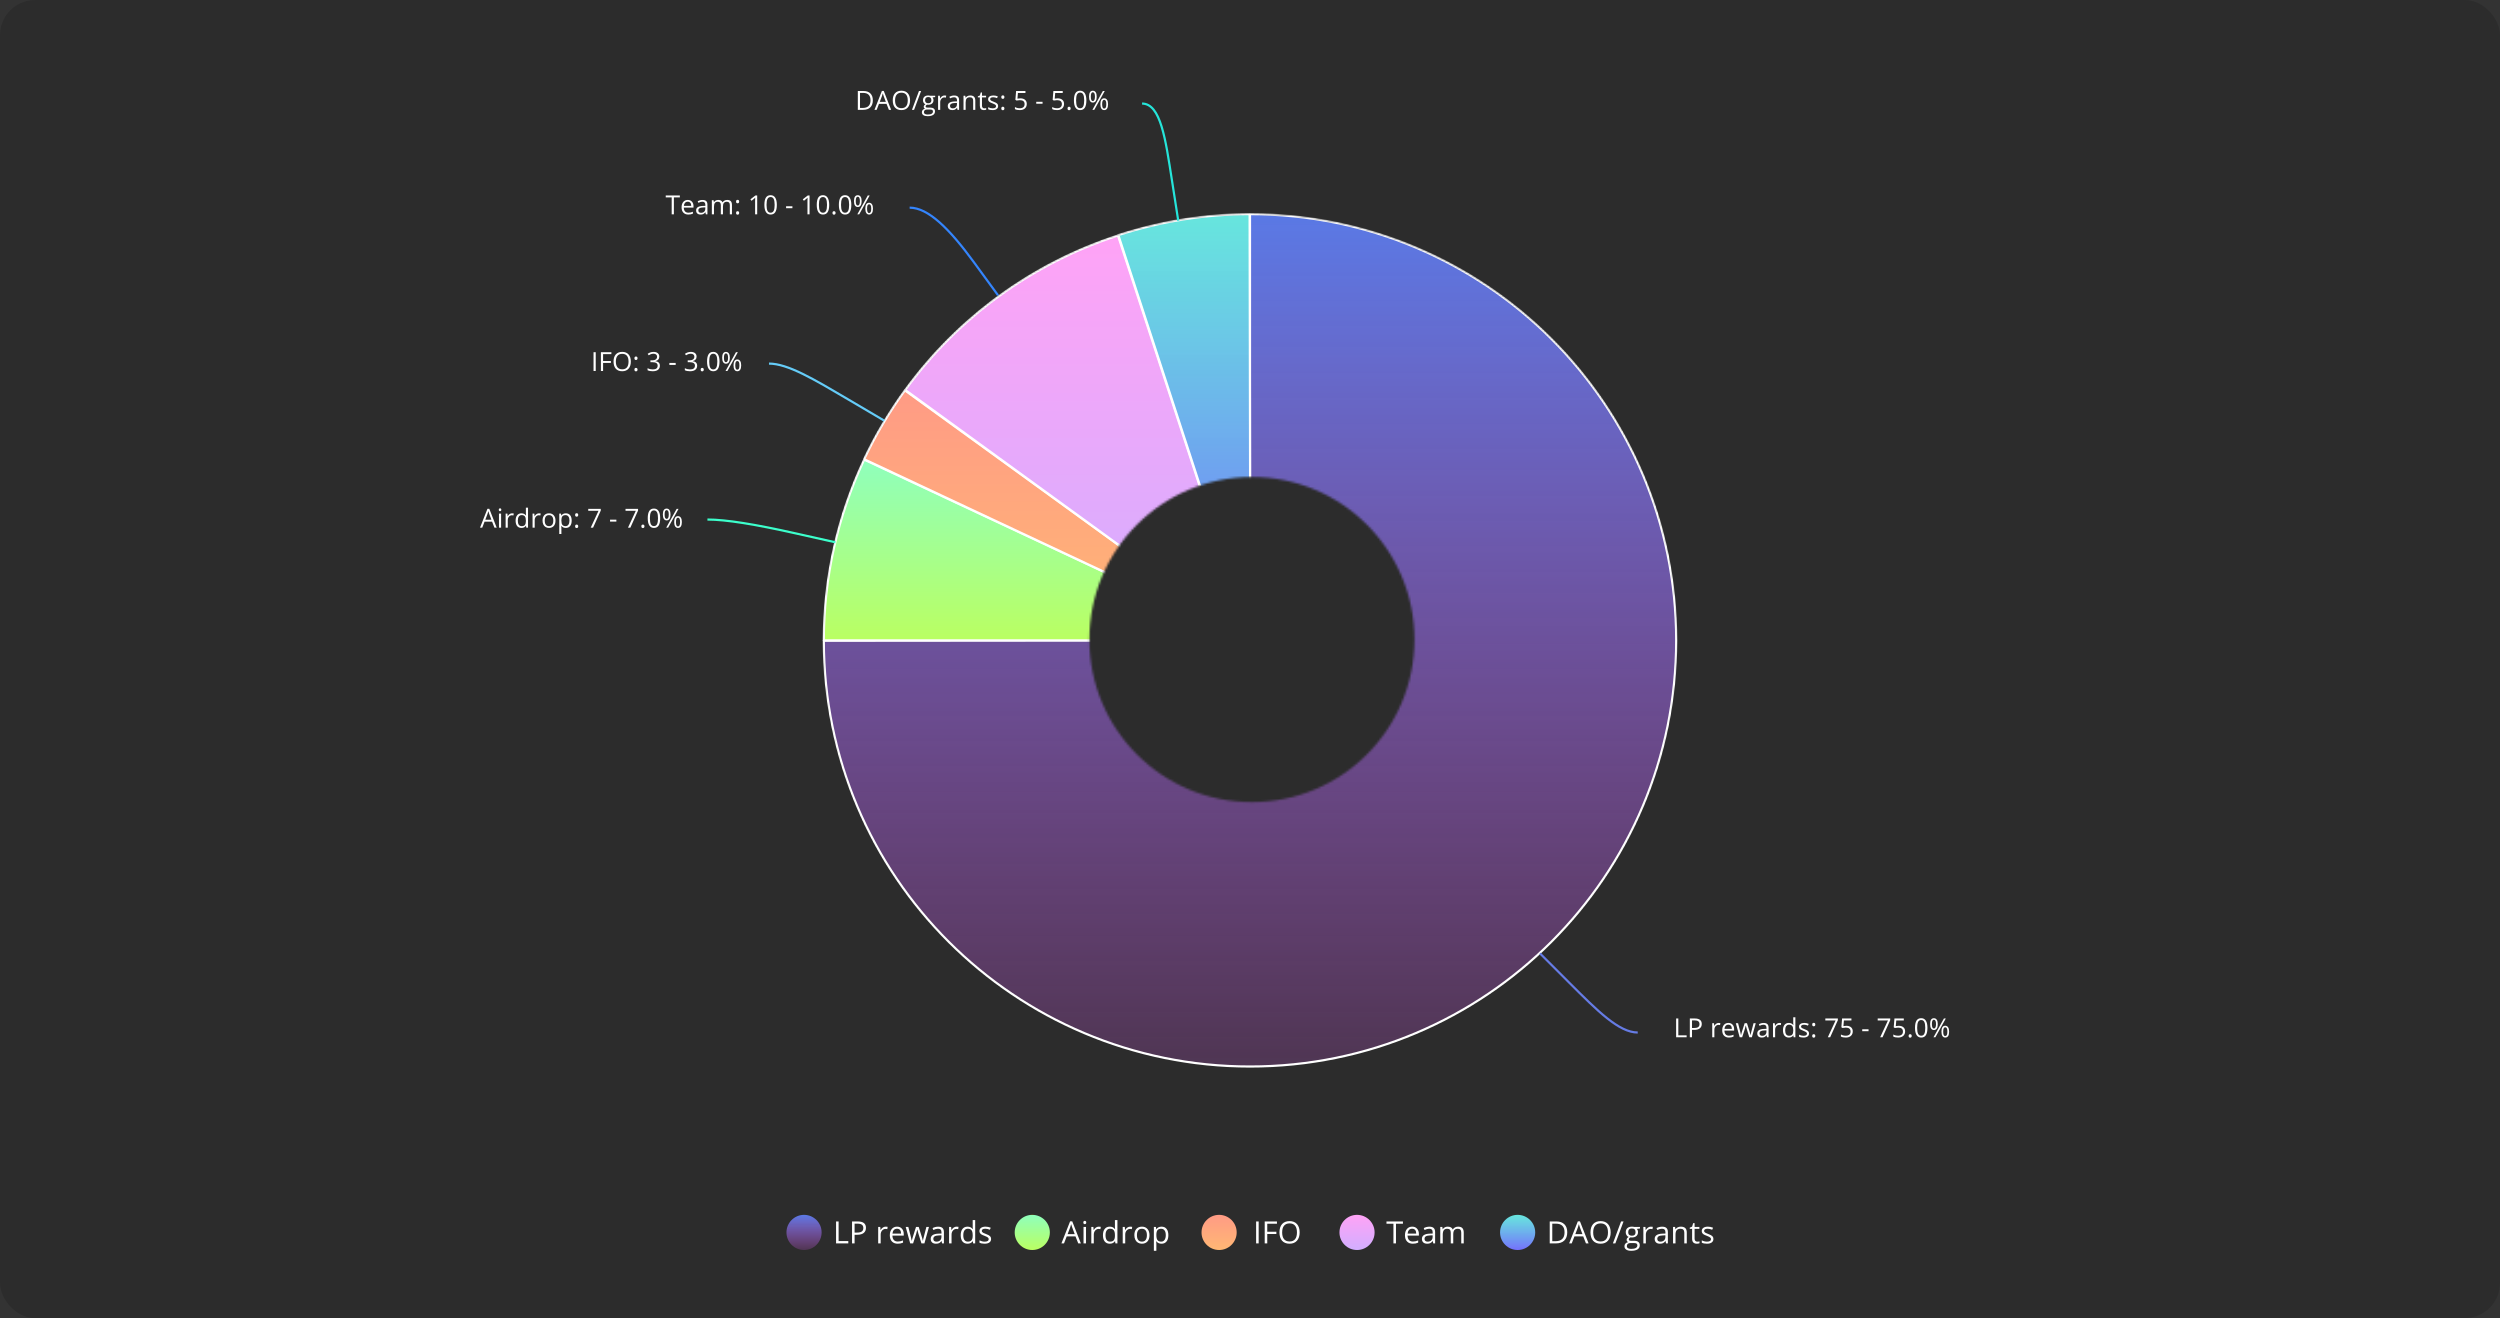 <svg width="1138" height="600" viewBox="0 0 1138 600" fill="none" xmlns="http://www.w3.org/2000/svg">
<rect x="0" y="0" width="1138" height="600" fill="#333333" stroke="none"/>
<rect width="1138" height="600" rx="16" fill="#2C2C2C"/>
<mask id="mask0" mask-type="alpha" maskUnits="userSpaceOnUse" x="374" y="97" width="390" height="390">
<path fill-rule="evenodd" clip-rule="evenodd" d="M569 487C676.696 487 764 399.696 764 292C764 184.304 676.696 97 569 97C461.304 97 374 184.304 374 292C374 399.696 461.304 487 569 487ZM569.87 365.125C610.736 365.125 643.865 331.996 643.865 291.129C643.865 250.263 610.736 217.134 569.87 217.134C529.003 217.134 495.874 250.263 495.874 291.129C495.874 331.996 529.003 365.125 569.87 365.125Z" fill="#C4C4C4"/>
</mask>
<g mask="url(#mask0)">
<path d="M569.001 97.481C676.221 97.481 763.001 184.261 763.001 291.481C763.001 398.701 676.221 485.481 569.001 485.481C461.955 485.481 375.001 398.701 375.001 291.654L569.001 291.481V97.481Z" fill="url(#paint0_linear)" stroke="white" stroke-linejoin="round"/>
<path d="M374.999 291.48C374.999 263.073 381.235 235.013 393.36 209.204L568.999 291.48H374.999Z" fill="url(#paint1_linear)" stroke="white" stroke-linejoin="round"/>
<path d="M393.359 209.03C398.556 197.945 404.792 187.552 411.893 177.679L568.999 291.48L393.359 209.03Z" fill="url(#paint2_linear)" stroke="white" stroke-linejoin="round"/>
<path d="M412.069 177.505C436.146 144.421 469.923 119.825 508.896 107.18L569.002 291.48L412.069 177.505Z" fill="url(#paint3_linear)" stroke="white" stroke-linejoin="round"/>
<path d="M509.068 107.007C528.295 100.771 548.561 97.48 568.827 97.48L569.174 291.48L509.068 107.007Z" fill="url(#paint4_linear)" stroke="white" stroke-linejoin="round"/>
</g>
<path d="M745.493 470.002C737.002 470.002 727.322 460.322 714.246 447.246L701 434" stroke="#667CE5"/>
<path d="M322.022 236.495C330.514 236.495 343.929 238.703 362.1 242.779L380.271 246.854" stroke="#3CFFCC"/>
<path d="M350.045 165.51C358.536 165.51 370.254 172.472 386.387 181.982L402.52 191.492" stroke="#65CCF8"/>
<path d="M414.066 94.525C422.557 94.525 432.237 104.204 443.276 119.318L454.314 134.433" stroke="#3485FD"/>
<path d="M519.864 47.144C528.355 47.144 530.563 63.447 533.45 81.958L536.337 100.468" stroke="#25E5DA"/>
<path d="M762.974 472.178V463.612H763.97V471.276H767.749V472.178H762.974ZM774.64 466.108C774.64 466.975 774.343 467.643 773.749 468.112C773.159 468.577 772.313 468.809 771.212 468.809H770.204V472.178H769.208V463.612H771.429C773.569 463.612 774.64 464.444 774.64 466.108ZM770.204 467.954H771.101C771.983 467.954 772.622 467.811 773.017 467.526C773.411 467.241 773.608 466.784 773.608 466.155C773.608 465.589 773.423 465.167 773.052 464.889C772.681 464.612 772.103 464.473 771.317 464.473H770.204V467.954ZM782.339 465.639C782.624 465.639 782.88 465.663 783.106 465.71L782.972 466.612C782.706 466.553 782.472 466.524 782.269 466.524C781.749 466.524 781.304 466.735 780.933 467.157C780.565 467.579 780.382 468.104 780.382 468.733V472.178H779.409V465.757H780.212L780.323 466.946H780.37C780.608 466.528 780.896 466.206 781.231 465.979C781.567 465.753 781.937 465.639 782.339 465.639ZM787.021 472.296C786.071 472.296 785.321 472.007 784.771 471.428C784.224 470.85 783.95 470.048 783.95 469.02C783.95 467.985 784.204 467.163 784.712 466.553C785.224 465.944 785.909 465.639 786.769 465.639C787.573 465.639 788.21 465.905 788.679 466.436C789.147 466.964 789.382 467.661 789.382 468.528V469.143H784.958C784.978 469.897 785.167 470.469 785.526 470.86C785.89 471.251 786.399 471.446 787.056 471.446C787.747 471.446 788.431 471.302 789.106 471.012V471.88C788.763 472.028 788.437 472.134 788.128 472.196C787.823 472.262 787.454 472.296 787.021 472.296ZM786.757 466.454C786.241 466.454 785.829 466.622 785.521 466.958C785.216 467.294 785.036 467.759 784.981 468.352H788.339C788.339 467.739 788.202 467.27 787.929 466.946C787.655 466.618 787.265 466.454 786.757 466.454ZM796.29 472.178L795.112 468.411C795.038 468.18 794.899 467.657 794.696 466.841H794.649C794.493 467.524 794.356 468.052 794.239 468.423L793.026 472.178H791.901L790.149 465.757H791.169C791.583 467.37 791.897 468.598 792.112 469.442C792.331 470.286 792.456 470.854 792.487 471.147H792.534C792.577 470.925 792.646 470.637 792.739 470.286C792.837 469.93 792.921 469.649 792.991 469.442L794.169 465.757H795.224L796.372 469.442C796.591 470.114 796.739 470.678 796.817 471.135H796.864C796.88 470.995 796.921 470.778 796.987 470.485C797.058 470.192 797.466 468.616 798.212 465.757H799.22L797.444 472.178H796.29ZM804.335 472.178L804.142 471.264H804.095C803.774 471.667 803.454 471.94 803.134 472.085C802.817 472.225 802.421 472.296 801.944 472.296C801.308 472.296 800.808 472.132 800.444 471.803C800.085 471.475 799.905 471.009 799.905 470.403C799.905 469.106 800.942 468.427 803.017 468.364L804.106 468.329V467.93C804.106 467.427 803.997 467.055 803.778 466.817C803.563 466.575 803.218 466.454 802.741 466.454C802.206 466.454 801.601 466.618 800.925 466.946L800.626 466.202C800.942 466.03 801.288 465.895 801.663 465.798C802.042 465.7 802.421 465.651 802.8 465.651C803.565 465.651 804.132 465.821 804.499 466.161C804.87 466.501 805.056 467.046 805.056 467.796V472.178H804.335ZM802.138 471.493C802.743 471.493 803.218 471.327 803.562 470.995C803.909 470.663 804.083 470.198 804.083 469.6V469.02L803.11 469.061C802.337 469.089 801.778 469.21 801.435 469.425C801.095 469.635 800.925 469.966 800.925 470.415C800.925 470.766 801.03 471.034 801.241 471.218C801.456 471.401 801.755 471.493 802.138 471.493ZM809.995 465.639C810.28 465.639 810.536 465.663 810.763 465.71L810.628 466.612C810.362 466.553 810.128 466.524 809.925 466.524C809.405 466.524 808.96 466.735 808.589 467.157C808.222 467.579 808.038 468.104 808.038 468.733V472.178H807.065V465.757H807.868L807.979 466.946H808.026C808.265 466.528 808.552 466.206 808.888 465.979C809.224 465.753 809.593 465.639 809.995 465.639ZM816.335 471.317H816.282C815.833 471.969 815.161 472.296 814.267 472.296C813.427 472.296 812.772 472.009 812.304 471.434C811.839 470.86 811.606 470.044 811.606 468.985C811.606 467.927 811.841 467.104 812.31 466.518C812.778 465.932 813.431 465.639 814.267 465.639C815.138 465.639 815.806 465.956 816.271 466.589H816.347L816.306 466.126L816.282 465.675V463.061H817.255V472.178H816.464L816.335 471.317ZM814.39 471.481C815.054 471.481 815.534 471.302 815.831 470.942C816.132 470.579 816.282 469.995 816.282 469.19V468.985C816.282 468.075 816.13 467.427 815.825 467.04C815.524 466.649 815.042 466.454 814.378 466.454C813.808 466.454 813.37 466.677 813.065 467.122C812.765 467.563 812.614 468.188 812.614 468.997C812.614 469.817 812.765 470.436 813.065 470.854C813.366 471.272 813.808 471.481 814.39 471.481ZM823.466 470.427C823.466 471.024 823.243 471.485 822.798 471.809C822.353 472.134 821.728 472.296 820.923 472.296C820.071 472.296 819.407 472.161 818.931 471.891V470.989C819.239 471.145 819.569 471.268 819.921 471.358C820.276 471.448 820.618 471.493 820.946 471.493C821.454 471.493 821.845 471.413 822.118 471.253C822.392 471.089 822.528 470.841 822.528 470.509C822.528 470.259 822.419 470.046 822.2 469.87C821.985 469.69 821.563 469.479 820.935 469.237C820.337 469.014 819.911 468.821 819.657 468.657C819.407 468.489 819.22 468.3 819.095 468.089C818.974 467.878 818.913 467.626 818.913 467.333C818.913 466.809 819.126 466.397 819.552 466.096C819.978 465.792 820.562 465.639 821.304 465.639C821.995 465.639 822.671 465.78 823.331 466.061L822.985 466.852C822.341 466.587 821.757 466.454 821.233 466.454C820.772 466.454 820.425 466.526 820.19 466.671C819.956 466.815 819.839 467.014 819.839 467.268C819.839 467.44 819.882 467.587 819.968 467.708C820.058 467.829 820.2 467.944 820.396 468.053C820.591 468.163 820.966 468.321 821.521 468.528C822.282 468.805 822.796 469.085 823.062 469.366C823.331 469.647 823.466 470.001 823.466 470.427ZM824.913 471.557C824.913 471.296 824.972 471.098 825.089 470.966C825.21 470.829 825.382 470.76 825.604 470.76C825.831 470.76 826.007 470.829 826.132 470.966C826.261 471.098 826.325 471.296 826.325 471.557C826.325 471.811 826.261 472.007 826.132 472.143C826.003 472.28 825.827 472.348 825.604 472.348C825.405 472.348 825.239 472.288 825.106 472.167C824.978 472.042 824.913 471.839 824.913 471.557ZM824.913 466.384C824.913 465.856 825.144 465.593 825.604 465.593C826.085 465.593 826.325 465.856 826.325 466.384C826.325 466.637 826.261 466.833 826.132 466.969C826.003 467.106 825.827 467.175 825.604 467.175C825.405 467.175 825.239 467.114 825.106 466.993C824.978 466.868 824.913 466.665 824.913 466.384ZM832.009 472.178L835.56 464.509H830.89V463.612H836.591V464.391L833.087 472.178H832.009ZM840.47 466.946C841.372 466.946 842.081 467.171 842.597 467.62C843.116 468.065 843.376 468.677 843.376 469.454C843.376 470.341 843.093 471.036 842.526 471.54C841.964 472.044 841.187 472.296 840.194 472.296C839.229 472.296 838.493 472.141 837.985 471.833V470.895C838.259 471.071 838.599 471.21 839.005 471.311C839.411 471.409 839.812 471.458 840.206 471.458C840.894 471.458 841.427 471.296 841.806 470.971C842.188 470.647 842.38 470.178 842.38 469.565C842.38 468.37 841.647 467.772 840.183 467.772C839.812 467.772 839.315 467.829 838.694 467.942L838.19 467.62L838.513 463.612H842.772V464.509H839.345L839.128 467.081C839.577 466.991 840.024 466.946 840.47 466.946ZM847.683 469.407V468.516H850.56V469.407H847.683ZM855.845 472.178L859.396 464.509H854.726V463.612H860.427V464.391L856.923 472.178H855.845ZM864.306 466.946C865.208 466.946 865.917 467.171 866.433 467.62C866.952 468.065 867.212 468.677 867.212 469.454C867.212 470.341 866.929 471.036 866.362 471.54C865.8 472.044 865.022 472.296 864.03 472.296C863.065 472.296 862.329 472.141 861.821 471.833V470.895C862.095 471.071 862.435 471.21 862.841 471.311C863.247 471.409 863.647 471.458 864.042 471.458C864.729 471.458 865.263 471.296 865.642 470.971C866.024 470.647 866.216 470.178 866.216 469.565C866.216 468.37 865.483 467.772 864.019 467.772C863.647 467.772 863.151 467.829 862.53 467.942L862.026 467.62L862.349 463.612H866.608V464.509H863.181L862.964 467.081C863.413 466.991 863.86 466.946 864.306 466.946ZM868.8 471.557C868.8 471.296 868.858 471.098 868.976 470.966C869.097 470.829 869.269 470.76 869.491 470.76C869.718 470.76 869.894 470.829 870.019 470.966C870.147 471.098 870.212 471.296 870.212 471.557C870.212 471.811 870.147 472.007 870.019 472.143C869.89 472.28 869.714 472.348 869.491 472.348C869.292 472.348 869.126 472.288 868.993 472.167C868.864 472.042 868.8 471.839 868.8 471.557ZM877.372 467.884C877.372 469.364 877.138 470.469 876.669 471.2C876.204 471.93 875.491 472.296 874.53 472.296C873.608 472.296 872.907 471.923 872.427 471.177C871.946 470.427 871.706 469.329 871.706 467.884C871.706 466.391 871.938 465.284 872.403 464.561C872.868 463.839 873.577 463.477 874.53 463.477C875.46 463.477 876.165 463.854 876.646 464.608C877.13 465.362 877.372 466.454 877.372 467.884ZM872.69 467.884C872.69 469.13 872.837 470.038 873.13 470.608C873.423 471.175 873.89 471.458 874.53 471.458C875.179 471.458 875.647 471.171 875.937 470.596C876.229 470.018 876.376 469.114 876.376 467.884C876.376 466.653 876.229 465.753 875.937 465.182C875.647 464.608 875.179 464.321 874.53 464.321C873.89 464.321 873.423 464.604 873.13 465.171C872.837 465.733 872.69 466.637 872.69 467.884ZM879.394 466.167C879.394 466.831 879.466 467.329 879.61 467.661C879.755 467.993 879.989 468.159 880.313 468.159C880.954 468.159 881.274 467.495 881.274 466.167C881.274 464.846 880.954 464.186 880.313 464.186C879.989 464.186 879.755 464.35 879.61 464.678C879.466 465.007 879.394 465.503 879.394 466.167ZM882.077 466.167C882.077 467.057 881.927 467.731 881.626 468.188C881.329 468.641 880.892 468.868 880.313 468.868C879.767 468.868 879.341 468.635 879.036 468.171C878.735 467.706 878.585 467.038 878.585 466.167C878.585 465.28 878.729 464.612 879.019 464.163C879.312 463.714 879.743 463.489 880.313 463.489C880.88 463.489 881.315 463.721 881.62 464.186C881.925 464.651 882.077 465.311 882.077 466.167ZM884.55 469.6C884.55 470.268 884.622 470.768 884.767 471.1C884.911 471.428 885.147 471.593 885.476 471.593C885.804 471.593 886.046 471.43 886.202 471.106C886.358 470.778 886.437 470.276 886.437 469.6C886.437 468.932 886.358 468.438 886.202 468.118C886.046 467.794 885.804 467.632 885.476 467.632C885.147 467.632 884.911 467.794 884.767 468.118C884.622 468.438 884.55 468.932 884.55 469.6ZM887.239 469.6C887.239 470.487 887.089 471.159 886.788 471.616C886.491 472.069 886.054 472.296 885.476 472.296C884.921 472.296 884.493 472.063 884.192 471.598C883.896 471.134 883.747 470.468 883.747 469.6C883.747 468.714 883.892 468.046 884.181 467.596C884.474 467.147 884.905 466.923 885.476 466.923C886.03 466.923 886.462 467.153 886.771 467.614C887.083 468.071 887.239 468.733 887.239 469.6ZM885.728 463.612L880.976 472.178H880.114L884.866 463.612H885.728Z" fill="white"/>
<path d="M225.066 240.2L224 237.475H220.566L219.512 240.2H218.504L221.891 231.598H222.729L226.098 240.2H225.066ZM223.689 236.579L222.693 233.924C222.564 233.589 222.432 233.176 222.295 232.688C222.209 233.063 222.086 233.475 221.926 233.924L220.918 236.579H223.689ZM228.102 240.2H227.129V233.778H228.102V240.2ZM227.047 232.038C227.047 231.815 227.102 231.653 227.211 231.551C227.32 231.446 227.457 231.393 227.621 231.393C227.777 231.393 227.912 231.446 228.025 231.551C228.139 231.657 228.195 231.819 228.195 232.038C228.195 232.256 228.139 232.421 228.025 232.53C227.912 232.635 227.777 232.688 227.621 232.688C227.457 232.688 227.32 232.635 227.211 232.53C227.102 232.421 227.047 232.256 227.047 232.038ZM233.094 233.661C233.379 233.661 233.635 233.684 233.861 233.731L233.727 234.633C233.461 234.575 233.227 234.546 233.023 234.546C232.504 234.546 232.059 234.756 231.688 235.178C231.32 235.6 231.137 236.126 231.137 236.755V240.2H230.164V233.778H230.967L231.078 234.967H231.125C231.363 234.549 231.65 234.227 231.986 234.001C232.322 233.774 232.691 233.661 233.094 233.661ZM239.434 239.339H239.381C238.932 239.991 238.26 240.317 237.365 240.317C236.525 240.317 235.871 240.03 235.402 239.456C234.938 238.881 234.705 238.065 234.705 237.006C234.705 235.948 234.939 235.126 235.408 234.54C235.877 233.954 236.529 233.661 237.365 233.661C238.236 233.661 238.904 233.977 239.369 234.61H239.445L239.404 234.147L239.381 233.696V231.083H240.354V240.2H239.562L239.434 239.339ZM237.488 239.503C238.152 239.503 238.633 239.323 238.93 238.964C239.23 238.6 239.381 238.016 239.381 237.212V237.006C239.381 236.096 239.229 235.448 238.924 235.061C238.623 234.671 238.141 234.475 237.477 234.475C236.906 234.475 236.469 234.698 236.164 235.143C235.863 235.585 235.713 236.21 235.713 237.018C235.713 237.839 235.863 238.458 236.164 238.876C236.465 239.294 236.906 239.503 237.488 239.503ZM245.352 233.661C245.637 233.661 245.893 233.684 246.119 233.731L245.984 234.633C245.719 234.575 245.484 234.546 245.281 234.546C244.762 234.546 244.316 234.756 243.945 235.178C243.578 235.6 243.395 236.126 243.395 236.755V240.2H242.422V233.778H243.225L243.336 234.967H243.383C243.621 234.549 243.908 234.227 244.244 234.001C244.58 233.774 244.949 233.661 245.352 233.661ZM252.863 236.983C252.863 238.03 252.6 238.848 252.072 239.438C251.545 240.024 250.816 240.317 249.887 240.317C249.312 240.317 248.803 240.182 248.357 239.913C247.912 239.643 247.568 239.256 247.326 238.753C247.084 238.249 246.963 237.659 246.963 236.983C246.963 235.936 247.225 235.122 247.748 234.54C248.271 233.954 248.998 233.661 249.928 233.661C250.826 233.661 251.539 233.96 252.066 234.557C252.598 235.155 252.863 235.964 252.863 236.983ZM247.971 236.983C247.971 237.803 248.135 238.428 248.463 238.858C248.791 239.288 249.273 239.503 249.91 239.503C250.547 239.503 251.029 239.29 251.357 238.864C251.689 238.434 251.855 237.807 251.855 236.983C251.855 236.167 251.689 235.547 251.357 235.126C251.029 234.7 250.543 234.487 249.898 234.487C249.262 234.487 248.781 234.696 248.457 235.114C248.133 235.532 247.971 236.155 247.971 236.983ZM257.562 240.317C257.145 240.317 256.762 240.241 256.414 240.089C256.07 239.932 255.781 239.694 255.547 239.374H255.477C255.523 239.749 255.547 240.104 255.547 240.44V243.083H254.574V233.778H255.365L255.5 234.657H255.547C255.797 234.305 256.088 234.051 256.42 233.895C256.752 233.739 257.133 233.661 257.562 233.661C258.414 233.661 259.07 233.952 259.531 234.534C259.996 235.116 260.229 235.932 260.229 236.983C260.229 238.038 259.992 238.858 259.52 239.444C259.051 240.026 258.398 240.317 257.562 240.317ZM257.422 234.487C256.766 234.487 256.291 234.669 255.998 235.032C255.705 235.395 255.555 235.973 255.547 236.766V236.983C255.547 237.885 255.697 238.532 255.998 238.922C256.299 239.309 256.781 239.503 257.445 239.503C258 239.503 258.434 239.278 258.746 238.829C259.062 238.38 259.221 237.76 259.221 236.971C259.221 236.171 259.062 235.557 258.746 235.131C258.434 234.702 257.992 234.487 257.422 234.487ZM261.793 239.579C261.793 239.317 261.852 239.12 261.969 238.987C262.09 238.85 262.262 238.782 262.484 238.782C262.711 238.782 262.887 238.85 263.012 238.987C263.141 239.12 263.205 239.317 263.205 239.579C263.205 239.833 263.141 240.028 263.012 240.165C262.883 240.301 262.707 240.37 262.484 240.37C262.285 240.37 262.119 240.309 261.986 240.188C261.857 240.063 261.793 239.86 261.793 239.579ZM261.793 234.405C261.793 233.878 262.023 233.614 262.484 233.614C262.965 233.614 263.205 233.878 263.205 234.405C263.205 234.659 263.141 234.854 263.012 234.991C262.883 235.128 262.707 235.196 262.484 235.196C262.285 235.196 262.119 235.135 261.986 235.014C261.857 234.889 261.793 234.686 261.793 234.405ZM268.889 240.2L272.439 232.53H267.77V231.633H273.471V232.413L269.967 240.2H268.889ZM277.695 237.428V236.538H280.572V237.428H277.695ZM285.857 240.2L289.408 232.53H284.738V231.633H290.439V232.413L286.936 240.2H285.857ZM291.945 239.579C291.945 239.317 292.004 239.12 292.121 238.987C292.242 238.85 292.414 238.782 292.637 238.782C292.863 238.782 293.039 238.85 293.164 238.987C293.293 239.12 293.357 239.317 293.357 239.579C293.357 239.833 293.293 240.028 293.164 240.165C293.035 240.301 292.859 240.37 292.637 240.37C292.438 240.37 292.271 240.309 292.139 240.188C292.01 240.063 291.945 239.86 291.945 239.579ZM300.518 235.905C300.518 237.385 300.283 238.491 299.814 239.221C299.35 239.952 298.637 240.317 297.676 240.317C296.754 240.317 296.053 239.944 295.572 239.198C295.092 238.448 294.852 237.35 294.852 235.905C294.852 234.413 295.084 233.305 295.549 232.583C296.014 231.86 296.723 231.499 297.676 231.499C298.605 231.499 299.311 231.876 299.791 232.63C300.275 233.383 300.518 234.475 300.518 235.905ZM295.836 235.905C295.836 237.151 295.982 238.059 296.275 238.63C296.568 239.196 297.035 239.479 297.676 239.479C298.324 239.479 298.793 239.192 299.082 238.618C299.375 238.04 299.521 237.135 299.521 235.905C299.521 234.674 299.375 233.774 299.082 233.204C298.793 232.63 298.324 232.342 297.676 232.342C297.035 232.342 296.568 232.626 296.275 233.192C295.982 233.755 295.836 234.659 295.836 235.905ZM302.539 234.188C302.539 234.852 302.611 235.35 302.756 235.682C302.9 236.014 303.135 236.18 303.459 236.18C304.1 236.18 304.42 235.516 304.42 234.188C304.42 232.868 304.1 232.208 303.459 232.208C303.135 232.208 302.9 232.372 302.756 232.7C302.611 233.028 302.539 233.524 302.539 234.188ZM305.223 234.188C305.223 235.079 305.072 235.753 304.771 236.21C304.475 236.663 304.037 236.889 303.459 236.889C302.912 236.889 302.486 236.657 302.182 236.192C301.881 235.727 301.73 235.059 301.73 234.188C301.73 233.301 301.875 232.633 302.164 232.184C302.457 231.735 302.889 231.51 303.459 231.51C304.025 231.51 304.461 231.743 304.766 232.208C305.07 232.672 305.223 233.333 305.223 234.188ZM307.695 237.622C307.695 238.29 307.768 238.79 307.912 239.122C308.057 239.45 308.293 239.614 308.621 239.614C308.949 239.614 309.191 239.452 309.348 239.128C309.504 238.799 309.582 238.297 309.582 237.622C309.582 236.954 309.504 236.46 309.348 236.139C309.191 235.815 308.949 235.653 308.621 235.653C308.293 235.653 308.057 235.815 307.912 236.139C307.768 236.46 307.695 236.954 307.695 237.622ZM310.385 237.622C310.385 238.508 310.234 239.18 309.934 239.637C309.637 240.09 309.199 240.317 308.621 240.317C308.066 240.317 307.639 240.085 307.338 239.62C307.041 239.155 306.893 238.489 306.893 237.622C306.893 236.735 307.037 236.067 307.326 235.618C307.619 235.169 308.051 234.944 308.621 234.944C309.176 234.944 309.607 235.174 309.916 235.635C310.229 236.092 310.385 236.755 310.385 237.622ZM308.873 231.633L304.121 240.2H303.26L308.012 231.633H308.873Z" fill="white"/>
<path d="M270.178 168.875V160.308H271.174V168.875H270.178ZM274.525 168.875H273.529V160.308H278.305V161.193H274.525V164.328H278.076V165.213H274.525V168.875ZM287.164 164.58C287.164 165.951 286.816 167.029 286.121 167.814C285.43 168.599 284.467 168.992 283.232 168.992C281.971 168.992 280.996 168.607 280.309 167.838C279.625 167.064 279.283 165.974 279.283 164.568C279.283 163.174 279.627 162.094 280.314 161.328C281.002 160.558 281.979 160.174 283.244 160.174C284.475 160.174 285.436 160.564 286.127 161.346C286.818 162.127 287.164 163.205 287.164 164.58ZM280.338 164.58C280.338 165.74 280.584 166.621 281.076 167.223C281.572 167.82 282.291 168.119 283.232 168.119C284.182 168.119 284.898 167.82 285.383 167.223C285.867 166.625 286.109 165.744 286.109 164.58C286.109 163.428 285.867 162.555 285.383 161.961C284.902 161.363 284.189 161.064 283.244 161.064C282.295 161.064 281.572 161.365 281.076 161.967C280.584 162.564 280.338 163.435 280.338 164.58ZM288.793 168.254C288.793 167.992 288.852 167.795 288.969 167.662C289.09 167.525 289.262 167.457 289.484 167.457C289.711 167.457 289.887 167.525 290.012 167.662C290.141 167.795 290.205 167.992 290.205 168.254C290.205 168.508 290.141 168.703 290.012 168.84C289.883 168.976 289.707 169.045 289.484 169.045C289.285 169.045 289.119 168.984 288.986 168.863C288.857 168.738 288.793 168.535 288.793 168.254ZM288.793 163.08C288.793 162.553 289.023 162.289 289.484 162.289C289.965 162.289 290.205 162.553 290.205 163.08C290.205 163.334 290.141 163.529 290.012 163.666C289.883 163.803 289.707 163.871 289.484 163.871C289.285 163.871 289.119 163.81 288.986 163.689C288.857 163.564 288.793 163.361 288.793 163.08ZM300.113 162.324C300.113 162.871 299.959 163.318 299.65 163.666C299.346 164.014 298.912 164.246 298.35 164.363V164.41C299.037 164.496 299.547 164.715 299.879 165.066C300.211 165.418 300.377 165.879 300.377 166.449C300.377 167.266 300.094 167.894 299.527 168.336C298.961 168.773 298.156 168.992 297.113 168.992C296.66 168.992 296.244 168.957 295.865 168.887C295.49 168.82 295.125 168.701 294.77 168.529V167.603C295.141 167.787 295.535 167.928 295.953 168.025C296.375 168.119 296.773 168.166 297.148 168.166C298.629 168.166 299.369 167.586 299.369 166.426C299.369 165.387 298.553 164.867 296.92 164.867H296.076V164.029H296.932C297.6 164.029 298.129 163.883 298.52 163.59C298.91 163.293 299.105 162.883 299.105 162.359C299.105 161.941 298.961 161.613 298.672 161.375C298.387 161.137 297.998 161.017 297.506 161.017C297.131 161.017 296.777 161.068 296.445 161.17C296.113 161.271 295.734 161.459 295.309 161.732L294.816 161.076C295.168 160.799 295.572 160.582 296.029 160.426C296.49 160.266 296.975 160.185 297.482 160.185C298.314 160.185 298.961 160.377 299.422 160.76C299.883 161.139 300.113 161.66 300.113 162.324ZM304.695 166.103V165.213H307.572V166.103H304.695ZM317.082 162.324C317.082 162.871 316.928 163.318 316.619 163.666C316.314 164.014 315.881 164.246 315.318 164.363V164.41C316.006 164.496 316.516 164.715 316.848 165.066C317.18 165.418 317.346 165.879 317.346 166.449C317.346 167.266 317.062 167.894 316.496 168.336C315.93 168.773 315.125 168.992 314.082 168.992C313.629 168.992 313.213 168.957 312.834 168.887C312.459 168.82 312.094 168.701 311.738 168.529V167.603C312.109 167.787 312.504 167.928 312.922 168.025C313.344 168.119 313.742 168.166 314.117 168.166C315.598 168.166 316.338 167.586 316.338 166.426C316.338 165.387 315.521 164.867 313.889 164.867H313.045V164.029H313.9C314.568 164.029 315.098 163.883 315.488 163.59C315.879 163.293 316.074 162.883 316.074 162.359C316.074 161.941 315.93 161.613 315.641 161.375C315.355 161.137 314.967 161.017 314.475 161.017C314.1 161.017 313.746 161.068 313.414 161.17C313.082 161.271 312.703 161.459 312.277 161.732L311.785 161.076C312.137 160.799 312.541 160.582 312.998 160.426C313.459 160.266 313.943 160.185 314.451 160.185C315.283 160.185 315.93 160.377 316.391 160.76C316.852 161.139 317.082 161.66 317.082 162.324ZM318.945 168.254C318.945 167.992 319.004 167.795 319.121 167.662C319.242 167.525 319.414 167.457 319.637 167.457C319.863 167.457 320.039 167.525 320.164 167.662C320.293 167.795 320.357 167.992 320.357 168.254C320.357 168.508 320.293 168.703 320.164 168.84C320.035 168.976 319.859 169.045 319.637 169.045C319.438 169.045 319.271 168.984 319.139 168.863C319.01 168.738 318.945 168.535 318.945 168.254ZM327.518 164.58C327.518 166.06 327.283 167.166 326.814 167.896C326.35 168.627 325.637 168.992 324.676 168.992C323.754 168.992 323.053 168.619 322.572 167.873C322.092 167.123 321.852 166.025 321.852 164.58C321.852 163.088 322.084 161.98 322.549 161.258C323.014 160.535 323.723 160.174 324.676 160.174C325.605 160.174 326.311 160.551 326.791 161.305C327.275 162.058 327.518 163.15 327.518 164.58ZM322.836 164.58C322.836 165.826 322.982 166.734 323.275 167.305C323.568 167.871 324.035 168.154 324.676 168.154C325.324 168.154 325.793 167.867 326.082 167.293C326.375 166.715 326.521 165.81 326.521 164.58C326.521 163.349 326.375 162.449 326.082 161.879C325.793 161.305 325.324 161.017 324.676 161.017C324.035 161.017 323.568 161.301 323.275 161.867C322.982 162.43 322.836 163.334 322.836 164.58ZM329.539 162.863C329.539 163.527 329.611 164.025 329.756 164.357C329.9 164.689 330.135 164.855 330.459 164.855C331.1 164.855 331.42 164.191 331.42 162.863C331.42 161.543 331.1 160.883 330.459 160.883C330.135 160.883 329.9 161.047 329.756 161.375C329.611 161.703 329.539 162.199 329.539 162.863ZM332.223 162.863C332.223 163.754 332.072 164.428 331.771 164.885C331.475 165.338 331.037 165.564 330.459 165.564C329.912 165.564 329.486 165.332 329.182 164.867C328.881 164.402 328.73 163.734 328.73 162.863C328.73 161.976 328.875 161.308 329.164 160.859C329.457 160.41 329.889 160.185 330.459 160.185C331.025 160.185 331.461 160.418 331.766 160.883C332.07 161.348 332.223 162.008 332.223 162.863ZM334.695 166.297C334.695 166.965 334.768 167.465 334.912 167.797C335.057 168.125 335.293 168.289 335.621 168.289C335.949 168.289 336.191 168.127 336.348 167.803C336.504 167.474 336.582 166.973 336.582 166.297C336.582 165.629 336.504 165.135 336.348 164.814C336.191 164.49 335.949 164.328 335.621 164.328C335.293 164.328 335.057 164.49 334.912 164.814C334.768 165.135 334.695 165.629 334.695 166.297ZM337.385 166.297C337.385 167.183 337.234 167.855 336.934 168.312C336.637 168.766 336.199 168.992 335.621 168.992C335.066 168.992 334.639 168.76 334.338 168.295C334.041 167.83 333.893 167.164 333.893 166.297C333.893 165.41 334.037 164.742 334.326 164.293C334.619 163.844 335.051 163.619 335.621 163.619C336.176 163.619 336.607 163.849 336.916 164.31C337.229 164.767 337.385 165.43 337.385 166.297ZM335.873 160.308L331.121 168.875H330.26L335.012 160.308H335.873Z" fill="white"/>
<path d="M306.752 97.55H305.756V89.868H303.043V88.984H309.465V89.868H306.752V97.55ZM313.326 97.667C312.377 97.667 311.627 97.378 311.076 96.8C310.529 96.222 310.256 95.419 310.256 94.392C310.256 93.357 310.51 92.534 311.018 91.925C311.529 91.316 312.215 91.011 313.074 91.011C313.879 91.011 314.516 91.277 314.984 91.808C315.453 92.335 315.688 93.032 315.688 93.9V94.515H311.264C311.283 95.269 311.473 95.841 311.832 96.232C312.195 96.622 312.705 96.818 313.361 96.818C314.053 96.818 314.736 96.673 315.412 96.384V97.251C315.068 97.4 314.742 97.505 314.434 97.568C314.129 97.634 313.76 97.667 313.326 97.667ZM313.062 91.825C312.547 91.825 312.135 91.993 311.826 92.329C311.521 92.665 311.342 93.13 311.287 93.724H314.645C314.645 93.111 314.508 92.642 314.234 92.318C313.961 91.99 313.57 91.825 313.062 91.825ZM321.301 97.55L321.107 96.636H321.061C320.74 97.038 320.42 97.312 320.1 97.456C319.783 97.597 319.387 97.667 318.91 97.667C318.273 97.667 317.773 97.503 317.41 97.175C317.051 96.847 316.871 96.38 316.871 95.775C316.871 94.478 317.908 93.798 319.982 93.736L321.072 93.7V93.302C321.072 92.798 320.963 92.427 320.744 92.189C320.529 91.947 320.184 91.825 319.707 91.825C319.172 91.825 318.566 91.99 317.891 92.318L317.592 91.573C317.908 91.402 318.254 91.267 318.629 91.169C319.008 91.072 319.387 91.023 319.766 91.023C320.531 91.023 321.098 91.193 321.465 91.532C321.836 91.872 322.021 92.417 322.021 93.167V97.55H321.301ZM319.104 96.865C319.709 96.865 320.184 96.698 320.527 96.367C320.875 96.034 321.049 95.57 321.049 94.972V94.392L320.076 94.433C319.303 94.46 318.744 94.581 318.4 94.796C318.061 95.007 317.891 95.337 317.891 95.786C317.891 96.138 317.996 96.406 318.207 96.589C318.422 96.773 318.721 96.865 319.104 96.865ZM332.217 97.55V93.372C332.217 92.861 332.107 92.478 331.889 92.224C331.67 91.966 331.33 91.837 330.869 91.837C330.264 91.837 329.816 92.011 329.527 92.359C329.238 92.706 329.094 93.242 329.094 93.964V97.55H328.121V93.372C328.121 92.861 328.012 92.478 327.793 92.224C327.574 91.966 327.232 91.837 326.768 91.837C326.158 91.837 325.711 92.021 325.426 92.388C325.145 92.751 325.004 93.349 325.004 94.181V97.55H324.031V91.128H324.822L324.98 92.007H325.027C325.211 91.695 325.469 91.45 325.801 91.275C326.137 91.099 326.512 91.011 326.926 91.011C327.93 91.011 328.586 91.374 328.895 92.101H328.941C329.133 91.765 329.41 91.499 329.773 91.304C330.137 91.109 330.551 91.011 331.016 91.011C331.742 91.011 332.285 91.198 332.645 91.573C333.008 91.945 333.189 92.54 333.189 93.361V97.55H332.217ZM335.059 96.929C335.059 96.667 335.117 96.47 335.234 96.337C335.355 96.2 335.527 96.132 335.75 96.132C335.977 96.132 336.152 96.2 336.277 96.337C336.406 96.47 336.471 96.667 336.471 96.929C336.471 97.183 336.406 97.378 336.277 97.515C336.148 97.652 335.973 97.72 335.75 97.72C335.551 97.72 335.385 97.659 335.252 97.538C335.123 97.413 335.059 97.21 335.059 96.929ZM335.059 91.755C335.059 91.228 335.289 90.964 335.75 90.964C336.23 90.964 336.471 91.228 336.471 91.755C336.471 92.009 336.406 92.204 336.277 92.341C336.148 92.478 335.973 92.546 335.75 92.546C335.551 92.546 335.385 92.486 335.252 92.365C335.123 92.24 335.059 92.036 335.059 91.755ZM344.674 97.55H343.725V91.445C343.725 90.937 343.74 90.456 343.771 90.003C343.689 90.085 343.598 90.171 343.496 90.261C343.395 90.351 342.93 90.732 342.102 91.404L341.586 90.736L343.854 88.984H344.674V97.55ZM353.615 93.255C353.615 94.736 353.381 95.841 352.912 96.572C352.447 97.302 351.734 97.667 350.773 97.667C349.852 97.667 349.15 97.294 348.67 96.548C348.189 95.798 347.949 94.7 347.949 93.255C347.949 91.763 348.182 90.656 348.646 89.933C349.111 89.21 349.82 88.849 350.773 88.849C351.703 88.849 352.408 89.226 352.889 89.98C353.373 90.734 353.615 91.825 353.615 93.255ZM348.934 93.255C348.934 94.501 349.08 95.409 349.373 95.98C349.666 96.546 350.133 96.829 350.773 96.829C351.422 96.829 351.891 96.542 352.18 95.968C352.473 95.39 352.619 94.486 352.619 93.255C352.619 92.025 352.473 91.124 352.18 90.554C351.891 89.98 351.422 89.693 350.773 89.693C350.133 89.693 349.666 89.976 349.373 90.542C349.08 91.105 348.934 92.009 348.934 93.255ZM357.828 94.779V93.888H360.705V94.779H357.828ZM368.51 97.55H367.561V91.445C367.561 90.937 367.576 90.456 367.607 90.003C367.525 90.085 367.434 90.171 367.332 90.261C367.23 90.351 366.766 90.732 365.938 91.404L365.422 90.736L367.689 88.984H368.51V97.55ZM377.451 93.255C377.451 94.736 377.217 95.841 376.748 96.572C376.283 97.302 375.57 97.667 374.609 97.667C373.688 97.667 372.986 97.294 372.506 96.548C372.025 95.798 371.785 94.7 371.785 93.255C371.785 91.763 372.018 90.656 372.482 89.933C372.947 89.21 373.656 88.849 374.609 88.849C375.539 88.849 376.244 89.226 376.725 89.98C377.209 90.734 377.451 91.825 377.451 93.255ZM372.77 93.255C372.77 94.501 372.916 95.409 373.209 95.98C373.502 96.546 373.969 96.829 374.609 96.829C375.258 96.829 375.727 96.542 376.016 95.968C376.309 95.39 376.455 94.486 376.455 93.255C376.455 92.025 376.309 91.124 376.016 90.554C375.727 89.98 375.258 89.693 374.609 89.693C373.969 89.693 373.502 89.976 373.209 90.542C372.916 91.105 372.77 92.009 372.77 93.255ZM378.945 96.929C378.945 96.667 379.004 96.47 379.121 96.337C379.242 96.2 379.414 96.132 379.637 96.132C379.863 96.132 380.039 96.2 380.164 96.337C380.293 96.47 380.357 96.667 380.357 96.929C380.357 97.183 380.293 97.378 380.164 97.515C380.035 97.652 379.859 97.72 379.637 97.72C379.438 97.72 379.271 97.659 379.139 97.538C379.01 97.413 378.945 97.21 378.945 96.929ZM387.518 93.255C387.518 94.736 387.283 95.841 386.814 96.572C386.35 97.302 385.637 97.667 384.676 97.667C383.754 97.667 383.053 97.294 382.572 96.548C382.092 95.798 381.852 94.7 381.852 93.255C381.852 91.763 382.084 90.656 382.549 89.933C383.014 89.21 383.723 88.849 384.676 88.849C385.605 88.849 386.311 89.226 386.791 89.98C387.275 90.734 387.518 91.825 387.518 93.255ZM382.836 93.255C382.836 94.501 382.982 95.409 383.275 95.98C383.568 96.546 384.035 96.829 384.676 96.829C385.324 96.829 385.793 96.542 386.082 95.968C386.375 95.39 386.521 94.486 386.521 93.255C386.521 92.025 386.375 91.124 386.082 90.554C385.793 89.98 385.324 89.693 384.676 89.693C384.035 89.693 383.568 89.976 383.275 90.542C382.982 91.105 382.836 92.009 382.836 93.255ZM389.539 91.538C389.539 92.202 389.611 92.7 389.756 93.032C389.9 93.365 390.135 93.531 390.459 93.531C391.1 93.531 391.42 92.867 391.42 91.538C391.42 90.218 391.1 89.558 390.459 89.558C390.135 89.558 389.9 89.722 389.756 90.05C389.611 90.378 389.539 90.874 389.539 91.538ZM392.223 91.538C392.223 92.429 392.072 93.103 391.771 93.56C391.475 94.013 391.037 94.24 390.459 94.24C389.912 94.24 389.486 94.007 389.182 93.542C388.881 93.077 388.73 92.409 388.73 91.538C388.73 90.652 388.875 89.984 389.164 89.534C389.457 89.085 389.889 88.861 390.459 88.861C391.025 88.861 391.461 89.093 391.766 89.558C392.07 90.023 392.223 90.683 392.223 91.538ZM394.695 94.972C394.695 95.64 394.768 96.14 394.912 96.472C395.057 96.8 395.293 96.964 395.621 96.964C395.949 96.964 396.191 96.802 396.348 96.478C396.504 96.15 396.582 95.648 396.582 94.972C396.582 94.304 396.504 93.81 396.348 93.49C396.191 93.165 395.949 93.003 395.621 93.003C395.293 93.003 395.057 93.165 394.912 93.49C394.768 93.81 394.695 94.304 394.695 94.972ZM397.385 94.972C397.385 95.859 397.234 96.531 396.934 96.987C396.637 97.441 396.199 97.667 395.621 97.667C395.066 97.667 394.639 97.435 394.338 96.97C394.041 96.505 393.893 95.839 393.893 94.972C393.893 94.085 394.037 93.417 394.326 92.968C394.619 92.519 395.051 92.294 395.621 92.294C396.176 92.294 396.607 92.525 396.916 92.986C397.229 93.443 397.385 94.105 397.385 94.972ZM395.873 88.984L391.121 97.55H390.26L395.012 88.984H395.873Z" fill="white"/>
<path d="M397.316 45.635C397.316 47.049 396.932 48.131 396.162 48.881C395.396 49.627 394.293 50 392.852 50H390.479V41.434H393.104C394.436 41.434 395.471 41.803 396.209 42.541C396.947 43.279 397.316 44.31 397.316 45.635ZM396.262 45.67C396.262 44.553 395.98 43.711 395.418 43.145C394.859 42.578 394.027 42.295 392.922 42.295H391.475V49.139H392.688C393.875 49.139 394.768 48.848 395.365 48.266C395.963 47.68 396.262 46.815 396.262 45.67ZM404.617 50L403.551 47.275H400.117L399.062 50H398.055L401.441 41.398H402.279L405.648 50H404.617ZM403.24 46.379L402.244 43.725C402.115 43.389 401.982 42.977 401.846 42.488C401.76 42.863 401.637 43.275 401.477 43.725L400.469 46.379H403.24ZM414.262 45.705C414.262 47.076 413.914 48.154 413.219 48.94C412.527 49.725 411.564 50.117 410.33 50.117C409.068 50.117 408.094 49.732 407.406 48.963C406.723 48.19 406.381 47.1 406.381 45.693C406.381 44.299 406.725 43.219 407.412 42.453C408.1 41.684 409.076 41.299 410.342 41.299C411.572 41.299 412.533 41.69 413.225 42.471C413.916 43.252 414.262 44.33 414.262 45.705ZM407.436 45.705C407.436 46.865 407.682 47.746 408.174 48.348C408.67 48.945 409.389 49.244 410.33 49.244C411.279 49.244 411.996 48.945 412.48 48.348C412.965 47.75 413.207 46.869 413.207 45.705C413.207 44.553 412.965 43.68 412.48 43.086C412 42.488 411.287 42.19 410.342 42.19C409.393 42.19 408.67 42.49 408.174 43.092C407.682 43.69 407.436 44.56 407.436 45.705ZM419.283 41.434L416.09 50H415.117L418.311 41.434H419.283ZM425.693 43.578V44.193L424.504 44.334C424.613 44.471 424.711 44.65 424.797 44.873C424.883 45.092 424.926 45.34 424.926 45.617C424.926 46.246 424.711 46.748 424.281 47.123C423.852 47.498 423.262 47.685 422.512 47.685C422.32 47.685 422.141 47.67 421.973 47.639C421.559 47.857 421.352 48.133 421.352 48.465C421.352 48.641 421.424 48.772 421.568 48.857C421.713 48.94 421.961 48.98 422.312 48.98H423.449C424.145 48.98 424.678 49.127 425.049 49.42C425.424 49.713 425.611 50.139 425.611 50.697C425.611 51.408 425.326 51.949 424.756 52.32C424.186 52.695 423.354 52.883 422.26 52.883C421.42 52.883 420.771 52.727 420.314 52.414C419.861 52.102 419.635 51.66 419.635 51.09C419.635 50.699 419.76 50.361 420.01 50.076C420.26 49.791 420.611 49.598 421.064 49.496C420.9 49.422 420.762 49.307 420.648 49.15C420.539 48.994 420.484 48.812 420.484 48.605C420.484 48.371 420.547 48.166 420.672 47.99C420.797 47.815 420.994 47.645 421.264 47.48C420.932 47.344 420.66 47.111 420.449 46.783C420.242 46.455 420.139 46.08 420.139 45.658C420.139 44.955 420.35 44.414 420.771 44.035C421.193 43.652 421.791 43.461 422.564 43.461C422.9 43.461 423.203 43.5 423.473 43.578H425.693ZM420.572 51.078C420.572 51.426 420.719 51.69 421.012 51.869C421.305 52.049 421.725 52.139 422.271 52.139C423.088 52.139 423.691 52.016 424.082 51.77C424.477 51.527 424.674 51.197 424.674 50.779C424.674 50.432 424.566 50.19 424.352 50.053C424.137 49.92 423.732 49.853 423.139 49.853H421.973C421.531 49.853 421.188 49.959 420.941 50.17C420.695 50.381 420.572 50.684 420.572 51.078ZM421.1 45.635C421.1 46.084 421.227 46.424 421.48 46.654C421.734 46.885 422.088 47 422.541 47C423.49 47 423.965 46.539 423.965 45.617C423.965 44.652 423.484 44.17 422.523 44.17C422.066 44.17 421.715 44.293 421.469 44.539C421.223 44.785 421.1 45.15 421.1 45.635ZM429.941 43.461C430.227 43.461 430.482 43.484 430.709 43.531L430.574 44.434C430.309 44.375 430.074 44.346 429.871 44.346C429.352 44.346 428.906 44.557 428.535 44.978C428.168 45.4 427.984 45.926 427.984 46.555V50H427.012V43.578H427.814L427.926 44.768H427.973C428.211 44.35 428.498 44.027 428.834 43.801C429.17 43.574 429.539 43.461 429.941 43.461ZM435.859 50L435.666 49.086H435.619C435.299 49.488 434.979 49.762 434.658 49.906C434.342 50.047 433.945 50.117 433.469 50.117C432.832 50.117 432.332 49.953 431.969 49.625C431.609 49.297 431.43 48.83 431.43 48.225C431.43 46.928 432.467 46.248 434.541 46.185L435.631 46.15V45.752C435.631 45.248 435.521 44.877 435.303 44.639C435.088 44.397 434.742 44.275 434.266 44.275C433.73 44.275 433.125 44.44 432.449 44.768L432.15 44.023C432.467 43.852 432.812 43.717 433.188 43.619C433.566 43.522 433.945 43.473 434.324 43.473C435.09 43.473 435.656 43.643 436.023 43.982C436.395 44.322 436.58 44.867 436.58 45.617V50H435.859ZM433.662 49.315C434.268 49.315 434.742 49.148 435.086 48.816C435.434 48.484 435.607 48.02 435.607 47.422V46.842L434.635 46.883C433.861 46.91 433.303 47.031 432.959 47.246C432.619 47.457 432.449 47.787 432.449 48.236C432.449 48.588 432.555 48.855 432.766 49.039C432.98 49.223 433.279 49.315 433.662 49.315ZM442.984 50V45.846C442.984 45.322 442.865 44.932 442.627 44.674C442.389 44.416 442.016 44.287 441.508 44.287C440.836 44.287 440.344 44.469 440.031 44.832C439.719 45.195 439.562 45.795 439.562 46.631V50H438.59V43.578H439.381L439.539 44.457H439.586C439.785 44.141 440.064 43.897 440.424 43.725C440.783 43.549 441.184 43.461 441.625 43.461C442.398 43.461 442.98 43.648 443.371 44.023C443.762 44.395 443.957 44.99 443.957 45.81V50H442.984ZM448.035 49.315C448.207 49.315 448.373 49.303 448.533 49.279C448.693 49.252 448.82 49.225 448.914 49.197V49.941C448.809 49.992 448.652 50.033 448.445 50.065C448.242 50.1 448.059 50.117 447.895 50.117C446.652 50.117 446.031 49.463 446.031 48.154V44.334H445.111V43.865L446.031 43.461L446.441 42.09H447.004V43.578H448.867V44.334H447.004V48.113C447.004 48.5 447.096 48.797 447.279 49.004C447.463 49.211 447.715 49.315 448.035 49.315ZM454.346 48.248C454.346 48.846 454.123 49.307 453.678 49.631C453.232 49.955 452.607 50.117 451.803 50.117C450.951 50.117 450.287 49.982 449.811 49.713V48.81C450.119 48.967 450.449 49.09 450.801 49.18C451.156 49.27 451.498 49.315 451.826 49.315C452.334 49.315 452.725 49.234 452.998 49.074C453.271 48.91 453.408 48.662 453.408 48.33C453.408 48.08 453.299 47.867 453.08 47.691C452.865 47.512 452.443 47.301 451.814 47.059C451.217 46.836 450.791 46.643 450.537 46.478C450.287 46.31 450.1 46.121 449.975 45.91C449.854 45.699 449.793 45.447 449.793 45.154C449.793 44.631 450.006 44.219 450.432 43.918C450.857 43.613 451.441 43.461 452.184 43.461C452.875 43.461 453.551 43.602 454.211 43.883L453.865 44.674C453.221 44.408 452.637 44.275 452.113 44.275C451.652 44.275 451.305 44.348 451.07 44.492C450.836 44.637 450.719 44.836 450.719 45.09C450.719 45.262 450.762 45.408 450.848 45.529C450.938 45.65 451.08 45.766 451.275 45.875C451.471 45.984 451.846 46.143 452.4 46.35C453.162 46.627 453.676 46.906 453.941 47.188C454.211 47.469 454.346 47.822 454.346 48.248ZM455.793 49.379C455.793 49.117 455.852 48.92 455.969 48.787C456.09 48.65 456.262 48.582 456.484 48.582C456.711 48.582 456.887 48.65 457.012 48.787C457.141 48.92 457.205 49.117 457.205 49.379C457.205 49.633 457.141 49.828 457.012 49.965C456.883 50.102 456.707 50.17 456.484 50.17C456.285 50.17 456.119 50.109 455.986 49.988C455.857 49.863 455.793 49.66 455.793 49.379ZM455.793 44.205C455.793 43.678 456.023 43.414 456.484 43.414C456.965 43.414 457.205 43.678 457.205 44.205C457.205 44.459 457.141 44.654 457.012 44.791C456.883 44.928 456.707 44.996 456.484 44.996C456.285 44.996 456.119 44.935 455.986 44.815C455.857 44.69 455.793 44.486 455.793 44.205ZM464.482 44.768C465.385 44.768 466.094 44.992 466.609 45.441C467.129 45.887 467.389 46.498 467.389 47.275C467.389 48.162 467.105 48.857 466.539 49.361C465.977 49.865 465.199 50.117 464.207 50.117C463.242 50.117 462.506 49.963 461.998 49.654V48.717C462.271 48.893 462.611 49.031 463.018 49.133C463.424 49.23 463.824 49.279 464.219 49.279C464.906 49.279 465.439 49.117 465.818 48.793C466.201 48.469 466.393 48 466.393 47.387C466.393 46.191 465.66 45.594 464.195 45.594C463.824 45.594 463.328 45.65 462.707 45.764L462.203 45.441L462.525 41.434H466.785V42.33H463.357L463.141 44.902C463.59 44.812 464.037 44.768 464.482 44.768ZM471.695 47.228V46.338H474.572V47.228H471.695ZM481.451 44.768C482.354 44.768 483.062 44.992 483.578 45.441C484.098 45.887 484.357 46.498 484.357 47.275C484.357 48.162 484.074 48.857 483.508 49.361C482.945 49.865 482.168 50.117 481.176 50.117C480.211 50.117 479.475 49.963 478.967 49.654V48.717C479.24 48.893 479.58 49.031 479.986 49.133C480.393 49.23 480.793 49.279 481.188 49.279C481.875 49.279 482.408 49.117 482.787 48.793C483.17 48.469 483.361 48 483.361 47.387C483.361 46.191 482.629 45.594 481.164 45.594C480.793 45.594 480.297 45.65 479.676 45.764L479.172 45.441L479.494 41.434H483.754V42.33H480.326L480.109 44.902C480.559 44.812 481.006 44.768 481.451 44.768ZM485.945 49.379C485.945 49.117 486.004 48.92 486.121 48.787C486.242 48.65 486.414 48.582 486.637 48.582C486.863 48.582 487.039 48.65 487.164 48.787C487.293 48.92 487.357 49.117 487.357 49.379C487.357 49.633 487.293 49.828 487.164 49.965C487.035 50.102 486.859 50.17 486.637 50.17C486.438 50.17 486.271 50.109 486.139 49.988C486.01 49.863 485.945 49.66 485.945 49.379ZM494.518 45.705C494.518 47.185 494.283 48.291 493.814 49.022C493.35 49.752 492.637 50.117 491.676 50.117C490.754 50.117 490.053 49.744 489.572 48.998C489.092 48.248 488.852 47.15 488.852 45.705C488.852 44.213 489.084 43.105 489.549 42.383C490.014 41.66 490.723 41.299 491.676 41.299C492.605 41.299 493.311 41.676 493.791 42.43C494.275 43.184 494.518 44.275 494.518 45.705ZM489.836 45.705C489.836 46.951 489.982 47.859 490.275 48.43C490.568 48.996 491.035 49.279 491.676 49.279C492.324 49.279 492.793 48.992 493.082 48.418C493.375 47.84 493.521 46.935 493.521 45.705C493.521 44.475 493.375 43.574 493.082 43.004C492.793 42.43 492.324 42.143 491.676 42.143C491.035 42.143 490.568 42.426 490.275 42.992C489.982 43.555 489.836 44.459 489.836 45.705ZM496.539 43.988C496.539 44.652 496.611 45.15 496.756 45.482C496.9 45.815 497.135 45.98 497.459 45.98C498.1 45.98 498.42 45.316 498.42 43.988C498.42 42.668 498.1 42.008 497.459 42.008C497.135 42.008 496.9 42.172 496.756 42.5C496.611 42.828 496.539 43.324 496.539 43.988ZM499.223 43.988C499.223 44.879 499.072 45.553 498.771 46.01C498.475 46.463 498.037 46.69 497.459 46.69C496.912 46.69 496.486 46.457 496.182 45.992C495.881 45.527 495.73 44.859 495.73 43.988C495.73 43.102 495.875 42.434 496.164 41.984C496.457 41.535 496.889 41.31 497.459 41.31C498.025 41.31 498.461 41.543 498.766 42.008C499.07 42.473 499.223 43.133 499.223 43.988ZM501.695 47.422C501.695 48.09 501.768 48.59 501.912 48.922C502.057 49.25 502.293 49.414 502.621 49.414C502.949 49.414 503.191 49.252 503.348 48.928C503.504 48.6 503.582 48.098 503.582 47.422C503.582 46.754 503.504 46.26 503.348 45.94C503.191 45.615 502.949 45.453 502.621 45.453C502.293 45.453 502.057 45.615 501.912 45.94C501.768 46.26 501.695 46.754 501.695 47.422ZM504.385 47.422C504.385 48.309 504.234 48.98 503.934 49.438C503.637 49.891 503.199 50.117 502.621 50.117C502.066 50.117 501.639 49.885 501.338 49.42C501.041 48.955 500.893 48.289 500.893 47.422C500.893 46.535 501.037 45.867 501.326 45.418C501.619 44.969 502.051 44.744 502.621 44.744C503.176 44.744 503.607 44.975 503.916 45.435C504.229 45.893 504.385 46.555 504.385 47.422ZM502.873 41.434L498.121 50H497.26L502.012 41.434H502.873Z" fill="white"/>
<path d="M380.575 566V556.006H381.737V564.947H386.146V566H380.575ZM394.186 558.918C394.186 559.93 393.839 560.709 393.146 561.256C392.458 561.798 391.472 562.069 390.187 562.069H389.011V566H387.849V556.006H390.439C392.937 556.006 394.186 556.977 394.186 558.918ZM389.011 561.071H390.057C391.087 561.071 391.832 560.905 392.292 560.572C392.752 560.24 392.982 559.706 392.982 558.973C392.982 558.312 392.766 557.82 392.333 557.496C391.9 557.173 391.226 557.011 390.31 557.011H389.011V561.071ZM403.168 558.371C403.501 558.371 403.799 558.398 404.063 558.453L403.906 559.506C403.596 559.438 403.323 559.403 403.086 559.403C402.48 559.403 401.96 559.649 401.527 560.142C401.099 560.634 400.885 561.247 400.885 561.98V566H399.75V558.508H400.687L400.816 559.896H400.871C401.149 559.408 401.484 559.032 401.876 558.768C402.268 558.503 402.699 558.371 403.168 558.371ZM408.63 566.137C407.522 566.137 406.647 565.799 406.005 565.125C405.367 564.451 405.048 563.514 405.048 562.315C405.048 561.108 405.344 560.148 405.937 559.438C406.534 558.727 407.333 558.371 408.336 558.371C409.275 558.371 410.018 558.681 410.564 559.301C411.111 559.916 411.385 560.729 411.385 561.741V562.459H406.224C406.246 563.339 406.467 564.006 406.887 564.462C407.311 564.918 407.905 565.146 408.671 565.146C409.478 565.146 410.275 564.977 411.063 564.64V565.651C410.662 565.825 410.282 565.948 409.922 566.021C409.566 566.098 409.136 566.137 408.63 566.137ZM408.322 559.321C407.721 559.321 407.24 559.517 406.88 559.909C406.524 560.301 406.315 560.843 406.251 561.536H410.168C410.168 560.821 410.008 560.274 409.689 559.896C409.37 559.513 408.915 559.321 408.322 559.321ZM419.444 566L418.07 561.604C417.984 561.336 417.822 560.725 417.585 559.772H417.53C417.348 560.57 417.188 561.185 417.052 561.618L415.637 566H414.324L412.28 558.508H413.47C413.953 560.39 414.32 561.823 414.57 562.808C414.826 563.792 414.971 564.455 415.008 564.797H415.062C415.113 564.537 415.192 564.202 415.302 563.792C415.416 563.377 415.514 563.049 415.596 562.808L416.97 558.508H418.2L419.54 562.808C419.795 563.591 419.968 564.25 420.06 564.783H420.114C420.132 564.619 420.18 564.366 420.258 564.024C420.34 563.683 420.816 561.844 421.687 558.508H422.862L420.791 566H419.444ZM428.83 566L428.604 564.934H428.55C428.176 565.403 427.802 565.722 427.429 565.891C427.06 566.055 426.597 566.137 426.041 566.137C425.298 566.137 424.715 565.945 424.291 565.562C423.872 565.18 423.662 564.635 423.662 563.929C423.662 562.416 424.872 561.623 427.292 561.55L428.563 561.509V561.044C428.563 560.456 428.436 560.023 428.181 559.745C427.93 559.463 427.527 559.321 426.971 559.321C426.346 559.321 425.64 559.513 424.852 559.896L424.503 559.027C424.872 558.827 425.275 558.67 425.713 558.556C426.155 558.442 426.597 558.385 427.039 558.385C427.932 558.385 428.593 558.583 429.021 558.979C429.454 559.376 429.671 560.012 429.671 560.887V566H428.83ZM426.267 565.2C426.973 565.2 427.527 565.007 427.928 564.619C428.333 564.232 428.536 563.689 428.536 562.992V562.315L427.401 562.363C426.499 562.395 425.847 562.536 425.446 562.787C425.05 563.033 424.852 563.418 424.852 563.942C424.852 564.353 424.975 564.665 425.221 564.879C425.471 565.093 425.82 565.2 426.267 565.2ZM435.434 558.371C435.766 558.371 436.065 558.398 436.329 558.453L436.172 559.506C435.862 559.438 435.589 559.403 435.352 559.403C434.745 559.403 434.226 559.649 433.793 560.142C433.365 560.634 433.15 561.247 433.15 561.98V566H432.016V558.508H432.952L433.082 559.896H433.137C433.415 559.408 433.75 559.032 434.142 558.768C434.534 558.503 434.964 558.371 435.434 558.371ZM442.83 564.995H442.769C442.244 565.756 441.461 566.137 440.417 566.137C439.437 566.137 438.674 565.802 438.127 565.132C437.585 564.462 437.313 563.509 437.313 562.274C437.313 561.039 437.587 560.08 438.134 559.396C438.681 558.713 439.442 558.371 440.417 558.371C441.433 558.371 442.213 558.74 442.755 559.479H442.844L442.796 558.938L442.769 558.412V555.363H443.903V566H442.98L442.83 564.995ZM440.561 565.187C441.335 565.187 441.896 564.977 442.242 564.558C442.593 564.134 442.769 563.452 442.769 562.514V562.274C442.769 561.213 442.591 560.456 442.235 560.005C441.884 559.549 441.322 559.321 440.547 559.321C439.882 559.321 439.371 559.581 439.016 560.101C438.665 560.616 438.489 561.345 438.489 562.288C438.489 563.245 438.665 563.967 439.016 564.455C439.367 564.943 439.882 565.187 440.561 565.187ZM451.149 563.956C451.149 564.653 450.89 565.191 450.37 565.569C449.851 565.948 449.121 566.137 448.183 566.137C447.189 566.137 446.414 565.979 445.858 565.665V564.612C446.218 564.795 446.604 564.938 447.014 565.043C447.428 565.148 447.827 565.2 448.21 565.2C448.802 565.2 449.258 565.107 449.577 564.92C449.896 564.729 450.056 564.439 450.056 564.052C450.056 563.76 449.928 563.512 449.673 563.307C449.422 563.097 448.93 562.851 448.196 562.568C447.499 562.309 447.002 562.083 446.706 561.892C446.414 561.696 446.196 561.475 446.05 561.229C445.909 560.982 445.838 560.688 445.838 560.347C445.838 559.736 446.086 559.255 446.583 558.904C447.08 558.549 447.761 558.371 448.627 558.371C449.434 558.371 450.222 558.535 450.992 558.863L450.589 559.786C449.837 559.476 449.156 559.321 448.545 559.321C448.007 559.321 447.602 559.406 447.328 559.574C447.055 559.743 446.918 559.975 446.918 560.271C446.918 560.472 446.968 560.643 447.068 560.784C447.173 560.925 447.34 561.06 447.567 561.188C447.795 561.315 448.233 561.5 448.88 561.741C449.769 562.065 450.368 562.391 450.678 562.719C450.992 563.047 451.149 563.459 451.149 563.956Z" fill="white"/>
<path d="M358 561C358 565.418 361.582 569 366 569C370.418 569 374 565.418 374 561C374 556.582 370.418 553 366 553C361.582 553 358 556.582 358 561Z" fill="url(#paint5_linear)"/>
<path d="M490.814 566L489.57 562.821H485.564L484.334 566H483.158L487.109 555.965H488.087L492.018 566H490.814ZM489.208 561.775L488.046 558.679C487.896 558.287 487.741 557.806 487.581 557.236C487.481 557.674 487.337 558.155 487.15 558.679L485.975 561.775H489.208ZM494.355 566H493.221V558.508H494.355V566ZM493.125 556.478C493.125 556.218 493.189 556.029 493.316 555.91C493.444 555.787 493.604 555.726 493.795 555.726C493.977 555.726 494.134 555.787 494.267 555.91C494.399 556.033 494.465 556.222 494.465 556.478C494.465 556.733 494.399 556.924 494.267 557.052C494.134 557.175 493.977 557.236 493.795 557.236C493.604 557.236 493.444 557.175 493.316 557.052C493.189 556.924 493.125 556.733 493.125 556.478ZM500.18 558.371C500.512 558.371 500.811 558.398 501.075 558.453L500.918 559.506C500.608 559.438 500.335 559.403 500.098 559.403C499.492 559.403 498.972 559.649 498.539 560.142C498.111 560.634 497.896 561.247 497.896 561.98V566H496.762V558.508H497.698L497.828 559.896H497.883C498.161 559.408 498.496 559.032 498.888 558.768C499.28 558.503 499.71 558.371 500.18 558.371ZM507.576 564.995H507.515C506.991 565.756 506.207 566.137 505.163 566.137C504.183 566.137 503.42 565.802 502.873 565.132C502.331 564.462 502.06 563.509 502.06 562.274C502.06 561.039 502.333 560.08 502.88 559.396C503.427 558.713 504.188 558.371 505.163 558.371C506.179 558.371 506.959 558.74 507.501 559.479H507.59L507.542 558.938L507.515 558.412V555.363H508.649V566H507.727L507.576 564.995ZM505.307 565.187C506.081 565.187 506.642 564.977 506.988 564.558C507.339 564.134 507.515 563.452 507.515 562.514V562.274C507.515 561.213 507.337 560.456 506.981 560.005C506.631 559.549 506.068 559.321 505.293 559.321C504.628 559.321 504.117 559.581 503.762 560.101C503.411 560.616 503.235 561.345 503.235 562.288C503.235 563.245 503.411 563.967 503.762 564.455C504.113 564.943 504.628 565.187 505.307 565.187ZM514.48 558.371C514.813 558.371 515.112 558.398 515.376 558.453L515.219 559.506C514.909 559.438 514.635 559.403 514.398 559.403C513.792 559.403 513.273 559.649 512.84 560.142C512.411 560.634 512.197 561.247 512.197 561.98V566H511.062V558.508H511.999L512.129 559.896H512.184C512.462 559.408 512.797 559.032 513.188 558.768C513.58 558.503 514.011 558.371 514.48 558.371ZM523.244 562.247C523.244 563.468 522.937 564.423 522.321 565.111C521.706 565.795 520.856 566.137 519.771 566.137C519.102 566.137 518.507 565.979 517.987 565.665C517.468 565.351 517.067 564.899 516.784 564.312C516.502 563.724 516.36 563.035 516.36 562.247C516.36 561.026 516.666 560.076 517.276 559.396C517.887 558.713 518.735 558.371 519.819 558.371C520.868 558.371 521.699 558.72 522.314 559.417C522.934 560.114 523.244 561.058 523.244 562.247ZM517.536 562.247C517.536 563.204 517.728 563.933 518.11 564.435C518.493 564.936 519.056 565.187 519.799 565.187C520.542 565.187 521.104 564.938 521.487 564.441C521.875 563.94 522.068 563.209 522.068 562.247C522.068 561.295 521.875 560.572 521.487 560.08C521.104 559.583 520.537 559.335 519.785 559.335C519.042 559.335 518.482 559.579 518.104 560.066C517.725 560.554 517.536 561.281 517.536 562.247ZM528.727 566.137C528.239 566.137 527.792 566.048 527.387 565.87C526.986 565.688 526.648 565.41 526.375 565.036H526.293C526.348 565.474 526.375 565.888 526.375 566.28V569.363H525.24V558.508H526.163L526.32 559.533H526.375C526.667 559.123 527.006 558.827 527.394 558.645C527.781 558.462 528.225 558.371 528.727 558.371C529.72 558.371 530.486 558.711 531.023 559.39C531.566 560.069 531.837 561.021 531.837 562.247C531.837 563.478 531.561 564.435 531.01 565.118C530.463 565.797 529.702 566.137 528.727 566.137ZM528.562 559.335C527.797 559.335 527.243 559.547 526.901 559.971C526.56 560.395 526.384 561.069 526.375 561.994V562.247C526.375 563.3 526.55 564.054 526.901 564.51C527.252 564.961 527.815 565.187 528.59 565.187C529.237 565.187 529.743 564.924 530.107 564.4C530.477 563.876 530.661 563.154 530.661 562.233C530.661 561.299 530.477 560.584 530.107 560.087C529.743 559.586 529.228 559.335 528.562 559.335Z" fill="white"/>
<path d="M461.891 561C461.891 565.418 465.472 569 469.891 569C474.309 569 477.891 565.418 477.891 561C477.891 556.582 474.309 553 469.891 553C465.472 553 461.891 556.582 461.891 561Z" fill="url(#paint6_linear)"/>
<path d="M571.785 566V556.006H572.947V566H571.785ZM576.857 566H575.695V556.006H581.267V557.038H576.857V560.695H581V561.728H576.857V566ZM591.603 560.989C591.603 562.589 591.197 563.847 590.386 564.763C589.579 565.679 588.456 566.137 587.016 566.137C585.544 566.137 584.407 565.688 583.604 564.79C582.807 563.888 582.408 562.616 582.408 560.976C582.408 559.349 582.809 558.089 583.611 557.195C584.413 556.298 585.553 555.849 587.029 555.849C588.465 555.849 589.586 556.304 590.393 557.216C591.199 558.127 591.603 559.385 591.603 560.989ZM583.639 560.989C583.639 562.343 583.926 563.37 584.5 564.072C585.079 564.77 585.917 565.118 587.016 565.118C588.123 565.118 588.959 564.77 589.524 564.072C590.09 563.375 590.372 562.347 590.372 560.989C590.372 559.645 590.09 558.626 589.524 557.934C588.964 557.236 588.132 556.888 587.029 556.888C585.922 556.888 585.079 557.239 584.5 557.94C583.926 558.638 583.639 559.654 583.639 560.989Z" fill="white"/>
<path d="M546.938 561C546.938 565.418 550.519 569 554.938 569C559.356 569 562.938 565.418 562.938 561C562.938 556.582 559.356 553 554.938 553C550.519 553 546.938 556.582 546.938 561Z" fill="url(#paint7_linear)"/>
<path d="M635.451 566H634.289V557.038H631.124V556.006H638.616V557.038H635.451V566ZM643.121 566.137C642.014 566.137 641.139 565.799 640.496 565.125C639.858 564.451 639.539 563.514 639.539 562.315C639.539 561.108 639.835 560.148 640.428 559.438C641.025 558.727 641.825 558.371 642.827 558.371C643.766 558.371 644.509 558.681 645.056 559.301C645.603 559.916 645.876 560.729 645.876 561.741V562.459H640.715C640.738 563.339 640.959 564.006 641.378 564.462C641.802 564.918 642.396 565.146 643.162 565.146C643.969 565.146 644.766 564.977 645.555 564.64V565.651C645.154 565.825 644.773 565.948 644.413 566.021C644.058 566.098 643.627 566.137 643.121 566.137ZM642.813 559.321C642.212 559.321 641.731 559.517 641.371 559.909C641.016 560.301 640.806 560.843 640.742 561.536H644.659C644.659 560.821 644.5 560.274 644.181 559.896C643.862 559.513 643.406 559.321 642.813 559.321ZM652.425 566L652.199 564.934H652.145C651.771 565.403 651.397 565.722 651.023 565.891C650.654 566.055 650.192 566.137 649.636 566.137C648.893 566.137 648.31 565.945 647.886 565.562C647.466 565.18 647.257 564.635 647.257 563.929C647.257 562.416 648.467 561.623 650.887 561.55L652.158 561.509V561.044C652.158 560.456 652.031 560.023 651.775 559.745C651.525 559.463 651.121 559.321 650.565 559.321C649.941 559.321 649.235 559.513 648.446 559.896L648.098 559.027C648.467 558.827 648.87 558.67 649.308 558.556C649.75 558.442 650.192 558.385 650.634 558.385C651.527 558.385 652.188 558.583 652.616 558.979C653.049 559.376 653.266 560.012 653.266 560.887V566H652.425ZM649.861 565.2C650.568 565.2 651.121 565.007 651.522 564.619C651.928 564.232 652.131 563.689 652.131 562.992V562.315L650.996 562.363C650.094 562.395 649.442 562.536 649.041 562.787C648.645 563.033 648.446 563.418 648.446 563.942C648.446 564.353 648.569 564.665 648.815 564.879C649.066 565.093 649.415 565.2 649.861 565.2ZM665.16 566V561.126C665.16 560.529 665.033 560.082 664.777 559.786C664.522 559.485 664.126 559.335 663.588 559.335C662.882 559.335 662.36 559.538 662.022 559.943C661.685 560.349 661.517 560.973 661.517 561.816V566H660.382V561.126C660.382 560.529 660.254 560.082 659.999 559.786C659.744 559.485 659.345 559.335 658.803 559.335C658.092 559.335 657.57 559.549 657.237 559.978C656.909 560.401 656.745 561.099 656.745 562.069V566H655.61V558.508H656.533L656.718 559.533H656.772C656.987 559.169 657.287 558.884 657.675 558.679C658.067 558.474 658.504 558.371 658.987 558.371C660.159 558.371 660.924 558.795 661.284 559.643H661.339C661.562 559.251 661.886 558.941 662.31 558.713C662.733 558.485 663.216 558.371 663.759 558.371C664.606 558.371 665.24 558.59 665.659 559.027C666.083 559.46 666.295 560.155 666.295 561.112V566H665.16Z" fill="white"/>
<path d="M609.719 561C609.719 565.418 613.3 569 617.719 569C622.137 569 625.719 565.418 625.719 561C625.719 556.582 622.137 553 617.719 553C613.3 553 609.719 556.582 609.719 561Z" fill="url(#paint8_linear)"/>
<path d="M713.412 560.907C713.412 562.557 712.963 563.819 712.065 564.694C711.172 565.565 709.885 566 708.203 566H705.435V556.006H708.497C710.051 556.006 711.259 556.437 712.12 557.298C712.981 558.159 713.412 559.362 713.412 560.907ZM712.182 560.948C712.182 559.645 711.854 558.663 711.197 558.002C710.546 557.341 709.575 557.011 708.285 557.011H706.597V564.995H708.012C709.397 564.995 710.438 564.656 711.136 563.977C711.833 563.293 712.182 562.284 712.182 560.948ZM721.93 566L720.686 562.821H716.68L715.449 566H714.273L718.225 555.965H719.202L723.133 566H721.93ZM720.323 561.775L719.161 558.679C719.011 558.287 718.856 557.806 718.696 557.236C718.596 557.674 718.452 558.155 718.266 558.679L717.09 561.775H720.323ZM733.182 560.989C733.182 562.589 732.776 563.847 731.965 564.763C731.158 565.679 730.035 566.137 728.595 566.137C727.123 566.137 725.986 565.688 725.184 564.79C724.386 563.888 723.987 562.616 723.987 560.976C723.987 559.349 724.388 558.089 725.19 557.195C725.993 556.298 727.132 555.849 728.608 555.849C730.044 555.849 731.165 556.304 731.972 557.216C732.778 558.127 733.182 559.385 733.182 560.989ZM725.218 560.989C725.218 562.343 725.505 563.37 726.079 564.072C726.658 564.77 727.496 565.118 728.595 565.118C729.702 565.118 730.538 564.77 731.104 564.072C731.669 563.375 731.951 562.347 731.951 560.989C731.951 559.645 731.669 558.626 731.104 557.934C730.543 557.236 729.711 556.888 728.608 556.888C727.501 556.888 726.658 557.239 726.079 557.94C725.505 558.638 725.218 559.654 725.218 560.989ZM739.04 556.006L735.314 566H734.18L737.905 556.006H739.04ZM746.519 558.508V559.226L745.131 559.39C745.258 559.549 745.372 559.759 745.473 560.019C745.573 560.274 745.623 560.563 745.623 560.887C745.623 561.62 745.372 562.206 744.871 562.644C744.37 563.081 743.682 563.3 742.807 563.3C742.583 563.3 742.374 563.282 742.178 563.245C741.695 563.5 741.453 563.822 741.453 564.209C741.453 564.414 741.537 564.567 741.706 564.667C741.875 564.763 742.164 564.811 742.574 564.811H743.9C744.712 564.811 745.334 564.981 745.767 565.323C746.204 565.665 746.423 566.162 746.423 566.813C746.423 567.643 746.09 568.274 745.425 568.707C744.759 569.145 743.789 569.363 742.513 569.363C741.533 569.363 740.776 569.181 740.243 568.816C739.715 568.452 739.45 567.937 739.45 567.271C739.45 566.816 739.596 566.422 739.888 566.089C740.179 565.756 740.59 565.531 741.118 565.412C740.927 565.326 740.765 565.191 740.633 565.009C740.505 564.826 740.441 564.615 740.441 564.373C740.441 564.1 740.514 563.86 740.66 563.655C740.806 563.45 741.036 563.252 741.351 563.061C740.963 562.901 740.646 562.63 740.4 562.247C740.159 561.864 740.038 561.427 740.038 560.935C740.038 560.114 740.284 559.483 740.776 559.041C741.269 558.594 741.966 558.371 742.868 558.371C743.26 558.371 743.613 558.417 743.928 558.508H746.519ZM740.544 567.258C740.544 567.663 740.715 567.971 741.057 568.181C741.398 568.39 741.888 568.495 742.526 568.495C743.479 568.495 744.183 568.352 744.639 568.064C745.099 567.782 745.329 567.397 745.329 566.909C745.329 566.504 745.204 566.221 744.953 566.062C744.702 565.907 744.231 565.829 743.538 565.829H742.178C741.663 565.829 741.262 565.952 740.975 566.198C740.688 566.444 740.544 566.798 740.544 567.258ZM741.159 560.907C741.159 561.431 741.307 561.828 741.604 562.097C741.9 562.366 742.312 562.5 742.841 562.5C743.948 562.5 744.502 561.962 744.502 560.887C744.502 559.761 743.941 559.198 742.82 559.198C742.287 559.198 741.877 559.342 741.59 559.629C741.303 559.916 741.159 560.342 741.159 560.907ZM751.475 558.371C751.807 558.371 752.106 558.398 752.37 558.453L752.213 559.506C751.903 559.438 751.63 559.403 751.393 559.403C750.786 559.403 750.267 559.649 749.834 560.142C749.406 560.634 749.191 561.247 749.191 561.98V566H748.057V558.508H748.993L749.123 559.896H749.178C749.456 559.408 749.791 559.032 750.183 558.768C750.575 558.503 751.005 558.371 751.475 558.371ZM758.379 566L758.153 564.934H758.099C757.725 565.403 757.351 565.722 756.978 565.891C756.608 566.055 756.146 566.137 755.59 566.137C754.847 566.137 754.264 565.945 753.84 565.562C753.421 565.18 753.211 564.635 753.211 563.929C753.211 562.416 754.421 561.623 756.841 561.55L758.112 561.509V561.044C758.112 560.456 757.985 560.023 757.729 559.745C757.479 559.463 757.076 559.321 756.52 559.321C755.895 559.321 755.189 559.513 754.4 559.896L754.052 559.027C754.421 558.827 754.824 558.67 755.262 558.556C755.704 558.442 756.146 558.385 756.588 558.385C757.481 558.385 758.142 558.583 758.57 558.979C759.003 559.376 759.22 560.012 759.22 560.887V566H758.379ZM755.815 565.2C756.522 565.2 757.076 565.007 757.477 564.619C757.882 564.232 758.085 563.689 758.085 562.992V562.315L756.95 562.363C756.048 562.395 755.396 562.536 754.995 562.787C754.599 563.033 754.4 563.418 754.4 563.942C754.4 564.353 754.523 564.665 754.77 564.879C755.02 565.093 755.369 565.2 755.815 565.2ZM766.691 566V561.153C766.691 560.543 766.552 560.087 766.274 559.786C765.996 559.485 765.561 559.335 764.969 559.335C764.185 559.335 763.611 559.547 763.246 559.971C762.882 560.395 762.699 561.094 762.699 562.069V566H761.564V558.508H762.487L762.672 559.533H762.727C762.959 559.164 763.285 558.879 763.704 558.679C764.123 558.474 764.59 558.371 765.105 558.371C766.008 558.371 766.687 558.59 767.143 559.027C767.598 559.46 767.826 560.155 767.826 561.112V566H766.691ZM772.584 565.2C772.785 565.2 772.978 565.187 773.165 565.159C773.352 565.127 773.5 565.095 773.609 565.063V565.932C773.486 565.991 773.304 566.039 773.062 566.075C772.826 566.116 772.611 566.137 772.42 566.137C770.971 566.137 770.246 565.373 770.246 563.847V559.39H769.173V558.843L770.246 558.371L770.725 556.771H771.381V558.508H773.555V559.39H771.381V563.799C771.381 564.25 771.488 564.596 771.702 564.838C771.916 565.079 772.21 565.2 772.584 565.2ZM779.946 563.956C779.946 564.653 779.687 565.191 779.167 565.569C778.647 565.948 777.918 566.137 776.979 566.137C775.986 566.137 775.211 565.979 774.655 565.665V564.612C775.015 564.795 775.4 564.938 775.811 565.043C776.225 565.148 776.624 565.2 777.007 565.2C777.599 565.2 778.055 565.107 778.374 564.92C778.693 564.729 778.853 564.439 778.853 564.052C778.853 563.76 778.725 563.512 778.47 563.307C778.219 563.097 777.727 562.851 776.993 562.568C776.296 562.309 775.799 562.083 775.503 561.892C775.211 561.696 774.993 561.475 774.847 561.229C774.705 560.982 774.635 560.688 774.635 560.347C774.635 559.736 774.883 559.255 775.38 558.904C775.877 558.549 776.558 558.371 777.424 558.371C778.23 558.371 779.019 558.535 779.789 558.863L779.386 559.786C778.634 559.476 777.952 559.321 777.342 559.321C776.804 559.321 776.398 559.406 776.125 559.574C775.852 559.743 775.715 559.975 775.715 560.271C775.715 560.472 775.765 560.643 775.865 560.784C775.97 560.925 776.136 561.06 776.364 561.188C776.592 561.315 777.03 561.5 777.677 561.741C778.565 562.065 779.165 562.391 779.475 562.719C779.789 563.047 779.946 563.459 779.946 563.956Z" fill="white"/>
<path d="M682.828 561C682.828 565.418 686.41 569 690.828 569C695.246 569 698.828 565.418 698.828 561C698.828 556.582 695.246 553 690.828 553C686.41 553 682.828 556.582 682.828 561Z" fill="url(#paint9_linear)"/>
<defs>
<linearGradient id="paint0_linear" x1="569.001" y1="97.481" x2="569.001" y2="485.481" gradientUnits="userSpaceOnUse">
<stop stop-color="#5A79E5"/>
<stop offset="1" stop-color="#D25AE5" stop-opacity="0.21"/>
</linearGradient>
<linearGradient id="paint1_linear" x1="471.999" y1="209.204" x2="471.999" y2="291.48" gradientUnits="userSpaceOnUse">
<stop stop-color="#FFF500"/>
<stop offset="0" stop-color="#8FFFBC"/>
<stop offset="1" stop-color="#BAFF62"/>
</linearGradient>
<linearGradient id="paint2_linear" x1="481.179" y1="177.679" x2="481.179" y2="291.48" gradientUnits="userSpaceOnUse">
<stop stop-color="#FF9B85"/>
<stop offset="1" stop-color="#FFB774"/>
</linearGradient>
<linearGradient id="paint3_linear" x1="490.535" y1="107.18" x2="490.535" y2="291.48" gradientUnits="userSpaceOnUse">
<stop stop-color="#FFA3F6"/>
<stop offset="1" stop-color="#D2AEFF"/>
</linearGradient>
<linearGradient id="paint4_linear" x1="539.121" y1="97.48" x2="539.121" y2="291.48" gradientUnits="userSpaceOnUse">
<stop stop-color="#6FFFF6" stop-opacity="0.88"/>
<stop offset="1" stop-color="#7471FB"/>
</linearGradient>
<linearGradient id="paint5_linear" x1="366" y1="553" x2="366" y2="569" gradientUnits="userSpaceOnUse">
<stop stop-color="#5A79E5"/>
<stop offset="1" stop-color="#D25AE5" stop-opacity="0.21"/>
</linearGradient>
<linearGradient id="paint6_linear" x1="469.891" y1="553" x2="469.891" y2="569" gradientUnits="userSpaceOnUse">
<stop stop-color="#FFF500"/>
<stop offset="0" stop-color="#8FFFBC"/>
<stop offset="1" stop-color="#BAFF62"/>
</linearGradient>
<linearGradient id="paint7_linear" x1="554.938" y1="553" x2="554.938" y2="569" gradientUnits="userSpaceOnUse">
<stop stop-color="#FF9B85"/>
<stop offset="1" stop-color="#FFB774"/>
</linearGradient>
<linearGradient id="paint8_linear" x1="617.719" y1="553" x2="617.719" y2="569" gradientUnits="userSpaceOnUse">
<stop stop-color="#FFA3F6"/>
<stop offset="1" stop-color="#D2AEFF"/>
</linearGradient>
<linearGradient id="paint9_linear" x1="690.828" y1="553" x2="690.828" y2="569" gradientUnits="userSpaceOnUse">
<stop stop-color="#6FFFF6" stop-opacity="0.88"/>
<stop offset="1" stop-color="#7471FB"/>
</linearGradient>
</defs>
</svg>
